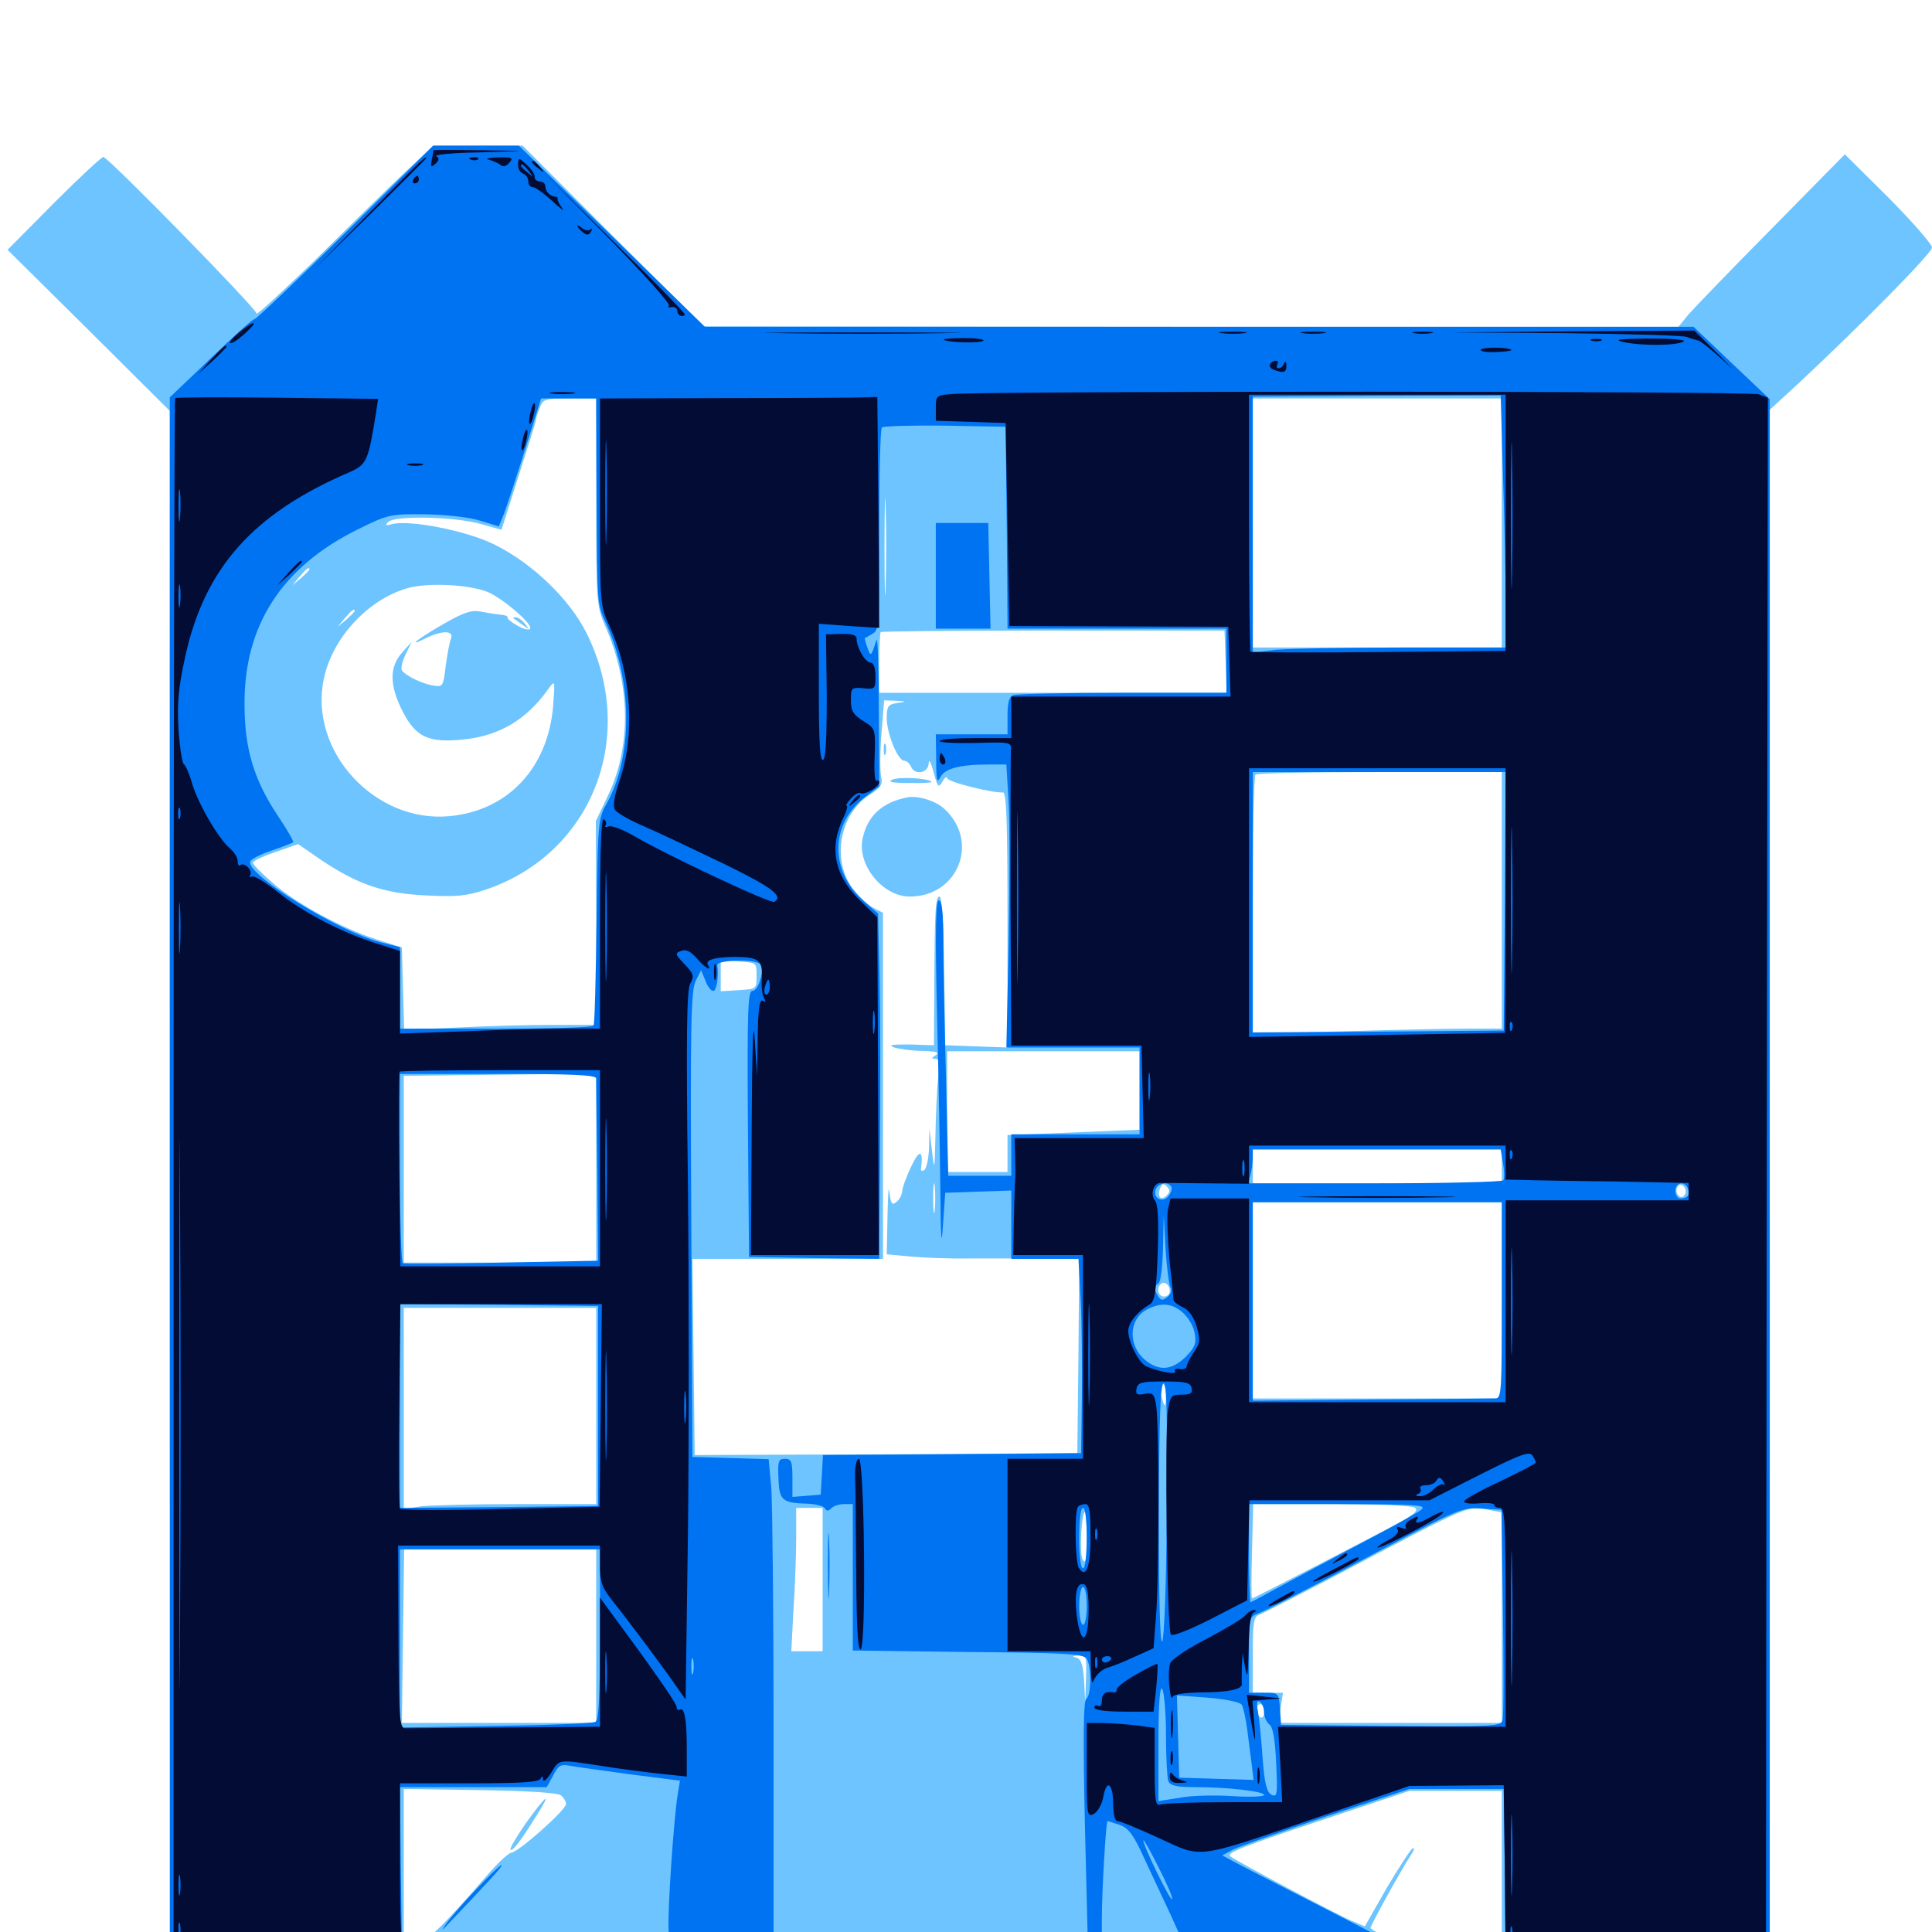 <svg xmlns="http://www.w3.org/2000/svg" viewBox="0 -1000 1000 1000">
	<path fill="#6dc4ff" d="M207.227 -908.594C198.047 -899.805 177.539 -879.688 161.719 -864.062C145.703 -848.633 132.812 -836.719 132.812 -837.695C132.812 -840.234 55.859 -918.75 53.516 -918.75C52.539 -918.75 41.016 -908.008 27.734 -894.727L3.906 -870.703L45.898 -829.102L87.891 -787.305V-386.914C87.891 -166.602 88.281 14.062 88.867 14.453C89.453 15.039 235.742 15.82 414.062 16.406C655.469 17.188 738.281 16.797 738.281 15.039C738.281 13.867 737.5 12.891 736.523 12.891C734.961 12.891 712.5 0.586 709.375 -1.953C708.789 -2.344 724.219 -30.469 730.273 -39.844C732.031 -42.383 732.422 -43.945 731.055 -43.164C729.883 -42.383 723.828 -33.008 717.578 -22.461L706.445 -2.93L699.414 -5.859C692.773 -8.594 638.672 -37.305 636.719 -39.258C634.961 -41.016 642.773 -44.141 685.547 -58.398L729.492 -73.047H753.516H777.344V-29.102V14.844H846.68H916.016V-386.523V-787.891L930.273 -800.977C962.5 -831.055 1000 -868.945 1000 -871.875C1000 -873.633 989.844 -885.156 977.539 -897.656L954.883 -920.117L917.188 -881.836C896.289 -860.742 876.953 -840.625 874.023 -837.305L868.75 -830.859H616.602L364.258 -831.055L317.383 -877.734L270.508 -924.609H247.266H224.219ZM308.594 -740.234C308.594 -688.477 308.789 -686.523 313.086 -676.367C326.562 -645.898 326.953 -613.086 314.258 -587.305L308.398 -575L308.594 -522.266L308.789 -469.531H286.719C274.609 -469.531 252.148 -468.945 236.914 -468.164L209.18 -466.992L208.594 -488.281L208.008 -509.57L195.117 -513.672C176.953 -519.531 153.125 -532.422 141.211 -542.969C135.547 -547.852 130.859 -552.539 130.859 -553.516C130.859 -554.297 136.133 -556.836 142.578 -558.984L154.297 -563.086L166.797 -554.492C185.352 -542.188 198.828 -537.5 220.703 -536.523C236.328 -535.742 241.211 -536.133 251.758 -539.648C306.641 -558.398 330.273 -618.945 303.516 -672.461C294.727 -690.039 275.195 -708.789 255.469 -718.359C241.016 -725.391 212.109 -731.055 202.734 -728.711C199.609 -727.734 199.219 -728.125 200.977 -729.883C204.297 -733.203 234.961 -732.617 248.438 -728.906L259.57 -725.781L268.359 -753.516C273.242 -768.75 277.344 -781.641 277.344 -782.422C277.344 -783.203 278.125 -785.938 279.297 -788.672C281.055 -793.555 282.031 -793.75 294.922 -793.75H308.594ZM777.344 -729.297V-664.844H712.891H648.438V-729.297V-793.75H712.891H777.344ZM458.398 -696.68C458.203 -685.156 457.812 -694.141 457.812 -716.602C457.812 -739.258 458.203 -748.633 458.398 -737.695C458.789 -726.758 458.789 -708.203 458.398 -696.68ZM160.156 -705.273C160.156 -704.883 158.203 -702.93 155.859 -700.781L151.367 -697.07L155.078 -701.562C158.594 -705.664 160.156 -706.836 160.156 -705.273ZM218.164 -700.781C218.945 -701.367 217.773 -701.953 215.625 -701.758C213.477 -701.758 212.891 -701.172 214.453 -700.586C215.82 -700 217.578 -700.195 218.164 -700.781ZM243.555 -700.781C244.336 -701.367 243.164 -701.953 241.016 -701.758C238.867 -701.758 238.281 -701.172 239.844 -700.586C241.211 -700 242.969 -700.195 243.555 -700.781ZM208.008 -698.047C210.547 -699.219 210.938 -699.805 208.984 -699.805C207.422 -699.805 204.688 -699.023 203.125 -698.047C199.609 -695.703 202.734 -695.703 208.008 -698.047ZM252.539 -693.555C260.547 -690.039 275.781 -676.953 274.414 -674.609C273.828 -673.633 270.898 -674.414 267.773 -676.172C264.648 -677.93 262.305 -679.883 262.695 -680.469C263.086 -681.055 261.328 -681.641 259.18 -681.836C256.836 -682.031 252.148 -682.812 249.023 -683.398C244.336 -684.375 240.43 -683.203 230.469 -677.539C216.992 -669.922 209.57 -664.258 220.117 -669.531C228.711 -673.828 235.156 -673.828 233.398 -669.336C232.617 -667.383 231.445 -660.938 230.664 -655.078C229.492 -644.922 229.102 -644.336 224.609 -645.117C218.945 -645.898 209.766 -650.195 208.008 -653.125C207.422 -654.102 208.203 -657.812 209.961 -661.328L213.086 -667.773L208.203 -662.305C201.367 -654.883 201.562 -644.922 208.594 -631.445C215.234 -618.555 221.875 -615.43 239.258 -617.188C258.203 -618.945 272.461 -627.344 283.789 -643.359C287.305 -648.242 287.305 -648.047 286.328 -634.961C283.789 -602.539 262.891 -580.273 232.422 -577.539C193.945 -574.023 159.766 -611.328 167.578 -648.438C171.875 -669.727 190.43 -689.648 210.742 -695.508C221.484 -698.633 242.773 -697.461 252.539 -693.555ZM183.594 -683.789C183.594 -683.398 181.641 -681.445 179.297 -679.297L174.805 -675.586L178.516 -680.078C182.031 -684.18 183.594 -685.352 183.594 -683.789ZM634.375 -657.617L634.961 -641.406H544.922H455.078V-656.641C455.078 -665.039 455.469 -672.461 455.859 -672.852C456.445 -673.242 496.484 -673.633 545.312 -673.633H633.789ZM464.453 -636.133C459.57 -635.352 458.984 -634.375 458.984 -628.32C458.984 -620.312 464.648 -606.445 467.969 -606.25C469.336 -606.25 470.703 -604.883 471.484 -603.32C473.242 -598.633 480.469 -599.609 480.664 -604.883C480.859 -607.422 481.836 -605.469 483.203 -600.391C485.352 -592.383 485.742 -591.992 487.891 -595.508C489.062 -597.656 490.234 -598.438 490.234 -597.266C490.234 -595.312 513.672 -589.453 519.141 -589.844C520.898 -590.039 521.484 -575.781 521.484 -524.023V-457.812L505.469 -458.398L489.258 -458.984L488.672 -497.461C488.477 -520.898 487.5 -535.938 486.328 -535.938C484.18 -535.938 483.789 -529.492 483.594 -488.281L483.398 -458.984L470.703 -459.375C461.523 -459.375 459.375 -459.18 462.891 -457.812C465.625 -457.031 472.266 -456.055 477.539 -456.055C484.57 -455.859 486.523 -455.273 484.375 -453.906C482.031 -452.344 482.031 -451.953 484.18 -451.953C486.133 -451.953 486.523 -449.609 485.547 -441.797C484.961 -436.133 484.375 -422.656 484.18 -411.914C483.789 -393.945 483.594 -393.359 482.422 -404.102L481.055 -415.82L480.859 -405.664C480.664 -400.195 479.492 -394.922 478.32 -394.336C477.148 -393.555 476.367 -394.141 476.758 -395.508C477.93 -404.883 475.977 -405.273 471.68 -396.289C469.141 -391.016 466.992 -385.156 466.992 -383.398C466.797 -381.641 465.625 -379.102 464.062 -377.93C461.719 -375.977 461.133 -376.758 460.352 -383.008C459.961 -387.109 459.57 -381.445 459.375 -370.703L458.984 -350.781L471.289 -349.609C477.93 -349.023 491.797 -348.438 501.953 -348.633H539.648L558.594 -348.438L558.203 -298.242L557.617 -247.852L458.594 -247.266L359.57 -246.875L358.984 -297.656L358.398 -348.438H407.812H457.031V-437.891V-527.539L451.758 -530.273C449.023 -531.836 444.141 -536.523 441.016 -540.625C430.469 -555.273 434.766 -578.32 449.609 -588.281C456.055 -592.383 457.031 -593.945 456.055 -598.047C455.469 -600.781 455.469 -610.742 456.25 -620.312L457.617 -637.5L463.672 -637.305C469.531 -636.914 469.531 -636.914 464.453 -636.133ZM777.344 -533.984V-467.578H760.156C750.586 -467.578 721.68 -466.992 695.703 -466.211L648.438 -465.039V-531.445C648.438 -567.969 649.023 -598.438 649.805 -599.023C650.391 -599.805 679.492 -600.391 714.258 -600.391H777.344ZM391.602 -494.922C391.602 -488.086 391.602 -488.086 382.422 -487.5L373.047 -486.914V-494.922V-502.93L382.422 -502.344C391.602 -501.758 391.602 -501.758 391.602 -494.922ZM589.844 -435.547V-415.234L555.664 -413.867L521.484 -412.5V-402.93V-393.359H505.859H490.234V-424.609V-455.859H540.039H589.844ZM308.594 -395.312V-346.484H258.789H208.984V-394.922V-443.164L258.789 -443.75L308.594 -444.336ZM777.344 -396.289V-387.5H712.891H648.438V-396.289V-405.078H712.891H777.344ZM483.789 -373.438C483.398 -369.922 483.008 -372.656 483.008 -379.688C483.008 -386.719 483.398 -389.453 483.789 -386.133C484.18 -382.617 484.18 -376.758 483.789 -373.438ZM603.906 -381.25C600.977 -378.32 598.828 -380.469 600.391 -384.766C601.367 -387.305 602.148 -387.695 603.906 -385.938C605.664 -384.18 605.664 -383.008 603.906 -381.25ZM872.07 -381.641C871.094 -380.078 869.922 -380.078 868.75 -381.25C867.578 -382.422 867.383 -384.375 868.164 -385.547C869.141 -387.109 870.312 -387.109 871.484 -385.938C872.656 -384.766 872.852 -382.812 872.07 -381.641ZM777.344 -326.953V-276.172H712.891H648.438V-326.953V-377.734H712.891H777.344ZM605.469 -331.641C605.469 -330.078 604.102 -328.906 602.539 -328.906C599.609 -328.906 598.438 -333.008 600.781 -335.352C602.734 -337.109 605.469 -334.961 605.469 -331.641ZM308.594 -272.266V-221.484H267.773C245.508 -221.484 223.047 -220.898 217.969 -220.312L208.984 -218.945V-271.094V-323.047H258.789H308.594ZM595.703 -281.641C595.703 -280.859 594.336 -280.078 592.773 -280.078C591.211 -280.078 589.844 -280.859 589.844 -281.641C589.844 -282.617 591.211 -283.398 592.773 -283.398C594.336 -283.398 595.703 -282.617 595.703 -281.641ZM603.516 -277.734C603.516 -270.703 602.734 -270.898 600.781 -278.711C600 -281.836 600.391 -283.984 601.562 -283.984C602.539 -283.984 603.516 -281.25 603.516 -277.734ZM732.227 -219.727C734.18 -218.359 732.617 -216.797 726.367 -213.086C717.188 -208.008 648.828 -172.656 648.047 -172.656C647.656 -172.656 647.656 -183.594 648.047 -197.07L648.633 -221.484H689.062C711.328 -221.484 730.664 -220.703 732.227 -219.727ZM425.781 -182.422V-145.312H417.578H409.57L410.742 -167.383C411.523 -179.297 412.109 -196.094 412.109 -204.492V-219.531H418.945H425.781ZM771.289 -218.359L777.344 -217.188V-162.695V-108.203H719.531H661.523L662.891 -116.016L664.062 -123.828H656.25H648.438V-143.359C648.438 -160.352 648.828 -163.281 651.953 -164.258C653.711 -165.039 669.922 -173.242 687.891 -182.617C763.281 -222.461 759.18 -220.703 771.289 -218.359ZM562.5 -203.516C562.305 -192.773 561.914 -190.039 560.352 -192.773C558.594 -195.898 559.766 -217.578 561.719 -217.578C562.109 -217.578 562.5 -211.133 562.5 -203.516ZM308.594 -153.125V-108.203H258.398H208.008L208.594 -153.125L209.18 -198.047H258.789H308.594ZM562.109 -131.25L561.719 -118.945L561.133 -130.078C560.547 -138.477 559.57 -141.406 557.031 -141.992C554.688 -142.578 554.883 -142.969 558.203 -143.164C562.305 -143.359 562.5 -142.773 562.109 -131.25ZM654.297 -113.867C654.297 -111.719 653.516 -110.547 652.344 -111.133C651.367 -111.719 650.391 -113.672 650.391 -115.234C650.391 -116.797 651.367 -117.969 652.344 -117.969C653.516 -117.969 654.297 -116.211 654.297 -113.867ZM290.43 -70.703C291.797 -69.531 292.969 -67.578 292.969 -66.211C292.969 -63.281 268.75 -41.602 264.648 -41.016C263.086 -40.82 257.227 -35.352 251.758 -28.906C228.32 -1.953 221.289 4.688 215.234 6.055L208.984 7.422V-33.398V-74.023L248.438 -73.438C273.047 -73.047 288.867 -72.07 290.43 -70.703ZM265.82 -679.883C266.211 -679.688 268.359 -678.125 270.508 -676.562C274.219 -673.828 274.219 -673.828 271.68 -677.148C270.312 -678.906 268.164 -680.469 266.992 -680.469C265.82 -680.469 265.43 -680.273 265.82 -679.883ZM457.422 -612.109C457.422 -609.375 457.812 -608.398 458.398 -609.766C458.789 -610.938 458.789 -613.281 458.398 -614.648C457.812 -615.82 457.422 -614.844 457.422 -612.109ZM461.914 -596.484C465.43 -598.047 480.469 -597.266 482.227 -595.312C482.617 -594.922 477.344 -594.531 470.508 -594.727C461.719 -594.727 459.18 -595.312 461.914 -596.484ZM469.727 -587.305C456.641 -584.766 449.023 -577.734 446.484 -566.016C443.555 -552.344 456.836 -535.938 470.898 -535.938C496.094 -535.938 507.227 -564.648 488.672 -581.445C484.18 -585.547 475.195 -588.281 469.727 -587.305ZM272.266 -56.445C267.383 -49.414 263.672 -43.164 264.258 -42.578C265.234 -41.602 269.531 -47.07 278.125 -60.938C285.938 -73.242 282.617 -70.898 272.266 -56.445Z"/>
	<path fill="#0073f3" d="M178.906 -879.688C153.906 -855.078 132.617 -834.766 131.641 -834.766C130.664 -834.766 120.508 -825.586 108.984 -814.453L87.891 -794.336V-389.648V14.844H411.523C609.961 14.844 734.375 14.062 733.203 13.086C732.227 12.109 713.086 1.758 690.43 -9.766C667.969 -21.289 645.703 -32.617 641.016 -35.156L632.617 -39.648L638.477 -42.773C641.797 -44.336 663.672 -52.148 686.914 -59.961L729.492 -74.023H753.906H778.32L778.906 -29.688L779.297 14.844H847.656H916.016V-389.258V-793.359L896.289 -812.109L876.562 -830.859H620.703H364.844L316.797 -877.734L268.555 -924.609H246.484H224.219ZM777.93 -754.102C778.711 -731.641 779.297 -702.148 779.297 -688.867V-664.844H725.781C696.484 -664.844 666.992 -664.258 660.352 -663.672L648.438 -662.305V-728.516V-794.727L712.5 -795.117L776.758 -795.312ZM308.789 -743.555C309.18 -684.961 308.789 -688.086 314.453 -675.586C327.539 -645.508 327.344 -607.812 313.867 -583.789C309.57 -576.367 309.375 -573.633 308.789 -523.242C308.398 -494.336 307.812 -469.922 307.227 -469.141C306.836 -468.164 283.984 -467.578 256.641 -467.578H207.031V-488.672V-509.766L196.875 -512.305C175 -517.969 127.148 -547.461 129.492 -554.102C129.883 -555.273 134.766 -557.812 140.625 -559.766C146.289 -561.719 151.367 -563.672 151.758 -564.062C152.148 -564.453 148.438 -570.898 143.555 -578.125C131.445 -596.484 126.562 -612.305 126.562 -635.547C126.367 -676.367 145.898 -706.445 184.766 -725.781C200.977 -733.789 201.758 -733.984 220.312 -733.789C231.055 -733.594 243.359 -732.227 248.633 -730.469L258.203 -727.539L260.742 -733.789C262.109 -737.305 266.992 -752.148 271.68 -766.992L280.078 -793.75H294.336H308.594ZM521.094 -726.953L521.484 -674.609H578.125H634.766V-658.008V-641.406H581.25C551.758 -641.406 526.367 -640.82 524.609 -640.234C522.266 -639.453 521.484 -636.328 521.484 -629.492V-619.922H502.93H484.375L484.57 -606.836C484.57 -596.289 484.961 -594.336 486.719 -597.656C488.867 -602.148 496.484 -604.297 511.914 -604.297H520.898L522.07 -584.57C522.656 -573.828 522.656 -540.82 522.07 -511.328L520.898 -457.812H555.273H589.844V-435.352V-412.891H556.641H523.438V-402.148V-391.406H507.227H490.82L489.648 -441.602C488.867 -469.141 488.281 -501.172 488.281 -512.891C488.281 -527.539 487.5 -533.984 485.938 -533.984C484.375 -533.984 483.984 -519.727 484.961 -476.953C485.742 -445.508 486.523 -403.906 486.719 -384.57C486.914 -358.203 487.305 -353.516 488.086 -366.016L489.258 -382.617L506.445 -383.203L523.438 -383.789V-366.016V-348.438H540.82H558.203L559.375 -326.562C559.961 -314.453 560.156 -291.797 559.961 -276.172L559.57 -247.852L492.773 -247.266L425.977 -246.875L425.391 -236.523L424.805 -226.367L417.578 -225.781L410.156 -225.195V-234.961C410.156 -243.555 409.57 -244.922 406.25 -244.922C402.93 -244.922 402.539 -243.75 402.93 -234.766C403.32 -223.242 404.883 -222.07 418.359 -221.68C422.266 -221.484 426.172 -220.508 426.953 -219.336C427.734 -217.773 428.711 -217.773 430.273 -219.336C431.445 -220.508 434.375 -221.484 436.914 -221.484H441.406V-183.594V-145.703L500.977 -144.922C551.367 -144.531 560.938 -143.945 562.5 -141.406C565.039 -137.305 564.844 -122.461 562.305 -120.703C560.742 -119.727 560.547 -101.562 561.523 -56.25L563.086 7.031H481.641H400.391V-103.906C400.391 -165.039 399.805 -221.68 399.219 -229.883L397.852 -244.727L378.125 -245.312L358.398 -245.898L357.812 -366.406C357.227 -469.727 357.617 -487.695 360.156 -492.383L362.891 -497.852L365.039 -492.578C366.211 -489.453 367.969 -487.109 369.141 -487.109C370.898 -487.109 372.07 -494.141 371.289 -500.391C370.898 -503.32 391.797 -503.711 393.555 -500.781C395.703 -497.461 392.578 -487.109 389.453 -487.109C387.109 -487.109 386.719 -476.953 387.109 -418.359L387.695 -349.414L421.484 -348.828L455.078 -348.438L455.469 -402.539C455.664 -432.422 455.664 -472.656 455.273 -491.992L454.492 -527.148L447.266 -533.398C429.297 -549.023 429.492 -573.633 448.047 -587.695L455.078 -592.969L454.883 -632.422C454.883 -653.906 454.297 -670.312 453.711 -668.75C450.781 -659.961 450.781 -659.961 449.023 -664.648C448.047 -667.188 447.461 -669.531 447.656 -669.727C448.047 -669.922 449.805 -670.898 451.758 -672.07C455.078 -673.828 455.273 -677.539 455.078 -725.586C455.078 -754.102 455.664 -777.93 456.445 -778.711C457.227 -779.492 471.875 -779.883 489.062 -779.688L520.508 -779.102ZM778.906 -533.594L778.32 -466.602L713.477 -466.016L648.438 -465.625V-533.008V-600.391H713.867H779.297ZM308.594 -441.797C308.594 -440.43 308.789 -418.555 309.18 -393.359L309.57 -347.461L259.766 -346.484C232.422 -345.898 209.375 -345.703 208.594 -346.094C207.617 -346.484 207.031 -368.555 207.031 -395.508V-444.141H257.812C297.07 -444.141 308.594 -443.555 308.594 -441.797ZM777.93 -397.852C778.711 -393.945 778.711 -390.039 778.125 -389.062C777.539 -388.281 747.656 -387.5 711.523 -387.5H646.094L647.266 -391.992C647.852 -394.336 648.438 -398.242 648.438 -400.781V-405.078H712.695H776.758ZM606.25 -385.742C606.836 -384.961 606.25 -382.812 604.883 -381.055C601.953 -376.953 596.484 -379.883 598.242 -384.375C599.609 -387.695 604.492 -388.672 606.25 -385.742ZM873.633 -384.766C875 -381.641 873.438 -379.688 869.727 -379.688C868.359 -379.688 867.188 -381.445 867.188 -383.594C867.188 -388.086 872.07 -388.867 873.633 -384.766ZM777.344 -326.953C777.344 -279.883 777.148 -276.172 774.023 -276.172C772.07 -276.172 742.969 -275.781 709.57 -275.586L648.438 -275V-326.367V-377.734H712.891H777.344ZM605.859 -333.594C606.641 -332.227 606.055 -330.078 604.297 -328.711C601.758 -326.758 600.977 -326.758 599.414 -329.102C597.266 -332.617 597.266 -334.18 599.609 -335.742C600.781 -336.328 601.758 -344.531 601.953 -353.906L602.344 -370.898L603.32 -353.32C603.906 -343.75 605.078 -334.766 605.859 -333.594ZM309.57 -272.266V-220.508L258.398 -219.922L207.031 -219.531V-272.266V-325L258.398 -324.609L309.57 -324.023ZM612.109 -320.703C615.039 -318.164 617.773 -313.477 618.359 -309.961C619.336 -304.688 618.555 -302.734 613.672 -297.656C606.641 -290.82 600.195 -290.234 593.164 -295.703C583.789 -303.125 583.984 -316.797 593.359 -322.07C600.781 -325.977 606.445 -325.586 612.109 -320.703ZM596.68 -282.031C597.266 -283.203 596.094 -283.984 593.945 -283.984C591.602 -283.984 589.844 -283.203 589.844 -282.031C589.844 -281.055 591.016 -280.078 592.578 -280.078C594.141 -280.078 596.094 -281.055 596.68 -282.031ZM603.906 -218.164C603.711 -179.688 602.539 -151.367 601.562 -150.391C600.391 -149.219 599.805 -173.242 599.805 -216.211C600 -265.234 600.586 -283.984 602.344 -283.984C603.906 -283.984 604.297 -266.211 603.906 -218.164ZM615.234 -281.25C615.234 -284.18 610.156 -284.961 608.594 -282.227C608.008 -281.25 609.18 -280.078 611.328 -279.492C613.867 -278.906 615.234 -279.492 615.234 -281.25ZM735.352 -218.359C733.203 -216.797 720.508 -209.57 707.031 -202.539C693.555 -195.508 674.805 -185.352 665.234 -180.273C655.664 -175 647.656 -170.703 647.266 -170.703C646.875 -170.703 646.484 -182.227 646.484 -196.094V-221.484H692.969C734.961 -221.289 738.867 -221.094 735.352 -218.359ZM562.5 -203.906C562.5 -194.727 561.719 -188.281 560.547 -188.281C559.375 -188.281 558.594 -194.727 558.594 -203.906C558.594 -213.086 559.375 -219.531 560.547 -219.531C561.719 -219.531 562.5 -213.086 562.5 -203.906ZM777.93 -166.016C778.32 -137.109 778.32 -111.719 777.734 -109.766C776.953 -106.445 774.023 -106.25 719.922 -106.641L663.086 -107.227L662.5 -115.625C661.914 -123.828 661.914 -123.828 654.102 -123.828H646.484V-143.359C646.484 -162.695 646.484 -163.086 651.562 -165.039C654.492 -166.016 672.266 -175.195 691.211 -185.156C757.227 -220.312 755.664 -219.727 766.992 -219.141L777.148 -218.555ZM310.547 -154.297C310.547 -121.289 309.961 -109.961 308.203 -108.789C306.836 -108.008 283.398 -107.031 256.445 -106.641L207.031 -105.859V-151.953V-198.047H258.789H310.547ZM562.5 -168.75C562.5 -163.477 561.719 -158.984 560.547 -158.984C559.57 -158.984 558.594 -163.477 558.594 -168.75C558.594 -174.219 559.57 -178.516 560.547 -178.516C561.719 -178.516 562.5 -174.219 562.5 -168.75ZM358.789 -134.18C358.203 -132.227 357.812 -133.789 357.812 -137.5C357.812 -141.211 358.203 -142.773 358.789 -141.016C359.18 -139.062 359.18 -135.938 358.789 -134.18ZM603.516 -101.953C603.516 -90.625 604.102 -79.883 604.688 -78.125C605.664 -75.781 608.789 -75 618.164 -75C634.961 -75 654.297 -72.852 654.297 -70.898C654.297 -70.117 647.07 -69.727 638.281 -70.312C629.297 -70.898 616.992 -70.703 610.938 -69.531L599.609 -67.773V-98.242C599.609 -118.555 600.391 -127.734 601.562 -125.781C602.539 -124.219 603.516 -113.477 603.516 -101.953ZM642.773 -117.578C643.555 -116.211 644.727 -110.742 645.508 -105.273C646.094 -100 647.266 -91.797 647.852 -87.109L648.828 -78.711L629.688 -79.297L610.352 -79.883L609.766 -101.172L609.18 -122.461L625.195 -121.289C634.57 -120.508 641.992 -118.945 642.773 -117.578ZM654.297 -113.672C654.297 -111.523 655.469 -108.594 657.031 -107.422C658.984 -105.859 659.961 -99.609 660.547 -87.305C661.328 -71.094 661.133 -69.531 658.008 -71.094C655.664 -72.461 654.492 -76.953 653.516 -90.039C652.93 -99.414 651.758 -110.156 651.172 -113.867C650.195 -118.555 650.586 -120.117 652.148 -119.141C653.32 -118.359 654.297 -115.82 654.297 -113.672ZM325.977 -81.641L351.953 -78.32L350.781 -71.289C348.633 -57.812 345.312 -8.008 346.094 -0.586L346.875 7.227L277.344 6.641L208.008 6.055L207.422 -34.57L207.031 -75H245.117H283.008L286.328 -81.055C288.867 -86.133 290.234 -86.914 294.531 -86.133C297.461 -85.547 311.523 -83.594 325.977 -81.641ZM579.492 -55.469C584.18 -53.711 586.719 -50.391 592.188 -38.281C596.094 -30.078 602.344 -16.406 606.25 -8.203L613.086 7.031H591.797H570.312V-7.227C570.312 -21.094 572.461 -57.422 573.242 -57.422C573.438 -57.422 576.367 -56.445 579.492 -55.469ZM606.641 -16.992C605.664 -16.016 591.602 -44.922 591.797 -47.461C591.992 -48.047 595.508 -41.797 599.805 -33.203C604.102 -24.805 607.227 -17.578 606.641 -16.992ZM218.75 9.766C218.75 10.352 217.969 11.328 216.797 11.914C215.82 12.5 214.844 12.109 214.844 11.133C214.844 9.961 215.82 8.984 216.797 8.984C217.969 8.984 218.75 9.375 218.75 9.766ZM484.375 -701.953V-674.609H498.633H512.695L512.109 -701.953L511.523 -729.297H497.852H484.375ZM428.516 -189.258C428.516 -174.219 428.906 -168.359 429.102 -176.172C429.492 -183.984 429.492 -196.289 429.102 -203.516C428.711 -210.742 428.516 -204.297 428.516 -189.258ZM246.094 -21.68C239.062 -14.258 232.227 -6.25 230.664 -3.906C229.102 -1.758 228.711 -0.781 229.688 -1.758C253.516 -26.758 260.352 -34.18 259.57 -34.57C259.18 -34.961 253.125 -29.102 246.094 -21.68Z"/>
	<path fill="#020c35" d="M224.414 -922.266C224.414 -921.875 224.023 -919.727 223.438 -917.188C222.852 -913.477 223.047 -913.086 225.391 -915.234C227.344 -916.992 227.539 -918.164 225.781 -919.141C224.609 -919.922 234.18 -920.898 247.07 -921.094L270.508 -921.875L247.656 -922.266C234.961 -922.461 224.609 -922.461 224.414 -922.266ZM191.406 -890.039L163.086 -861.133L191.992 -889.453C207.812 -905.078 220.703 -917.969 220.703 -918.164C220.703 -919.727 217.578 -916.797 191.406 -890.039ZM243.75 -917.383C242.188 -917.969 242.773 -918.555 244.922 -918.555C247.07 -918.75 248.242 -918.164 247.461 -917.578C246.875 -916.992 245.117 -916.797 243.75 -917.383ZM252.93 -917.383C255.078 -916.797 257.812 -915.625 258.984 -914.648C260.352 -913.477 262.109 -913.867 263.672 -915.82C265.82 -918.359 265.039 -918.75 257.617 -918.555C252.93 -918.359 250.781 -917.773 252.93 -917.383ZM268.164 -915.039C267.969 -912.891 269.141 -910.742 270.703 -910.156C272.266 -909.57 273.438 -907.812 273.438 -906.055C273.438 -904.492 274.414 -903.125 275.781 -903.125C277.148 -903.125 281.641 -899.805 285.938 -895.898C290.234 -891.797 292.578 -890.234 291.016 -892.188C289.453 -894.336 288.281 -896.484 288.672 -897.07C288.867 -897.656 288.281 -898.242 287.305 -898.242C284.766 -898.242 282.227 -900.977 282.227 -903.711C282.227 -905.078 280.859 -906.055 279.297 -906.055C277.734 -906.25 276.562 -907.227 276.758 -908.398C276.953 -909.57 275.195 -912.305 272.852 -914.453C268.555 -918.555 268.359 -918.555 268.164 -915.039ZM273.633 -911.523C276.172 -908.398 275.977 -908.203 273.047 -910.742C269.727 -913.281 268.75 -914.844 270.312 -914.844C270.703 -914.844 272.266 -913.281 273.633 -911.523ZM275.391 -916.016C275.391 -915.625 276.953 -914.062 278.906 -912.695C281.836 -910.156 282.031 -910.352 279.492 -913.477C276.953 -916.602 275.391 -917.578 275.391 -916.016ZM213.867 -907.031C213.281 -906.055 213.672 -905.078 214.648 -905.078C215.82 -905.078 216.797 -906.055 216.797 -907.031C216.797 -908.203 216.406 -908.984 216.016 -908.984C215.43 -908.984 214.453 -908.203 213.867 -907.031ZM315.039 -876.758C333.008 -858.398 347.07 -842.773 346.289 -841.797C345.508 -841.016 346.094 -840.625 347.656 -841.016C349.219 -841.406 350.391 -840.43 350.586 -839.258C350.586 -836.719 353.125 -835.547 354.492 -837.109C355.078 -837.5 338.867 -854.102 318.75 -873.828L282.227 -909.961ZM298.828 -883.008C298.828 -882.617 300 -881.055 301.562 -879.883C303.711 -878.125 304.688 -878.125 305.859 -880.078C306.641 -881.445 306.641 -882.031 305.664 -881.25C304.883 -880.469 302.93 -880.664 301.367 -881.836C300 -883.008 298.828 -883.594 298.828 -883.008ZM124.023 -828.125C120.898 -825.586 118.555 -823.047 119.141 -822.461C119.727 -821.875 123.047 -824.023 126.562 -827.148C134.18 -833.984 132.227 -834.766 124.023 -828.125ZM405.859 -827.539C383.008 -827.734 401.172 -827.93 446.289 -827.93C491.406 -827.93 510.156 -827.734 487.891 -827.539C465.625 -827.148 428.711 -827.148 405.859 -827.539ZM632.422 -827.539C628.906 -827.93 631.25 -828.32 637.695 -828.32C644.141 -828.32 647.07 -827.93 644.141 -827.539C641.211 -827.148 635.938 -827.148 632.422 -827.539ZM674.414 -827.539C671.289 -827.93 673.828 -828.32 679.688 -828.32C685.547 -828.32 688.086 -827.93 685.156 -827.539C682.031 -827.148 677.344 -827.148 674.414 -827.539ZM732.031 -827.539C729.492 -827.93 731.445 -828.32 736.328 -828.32C741.211 -828.32 743.164 -827.93 740.82 -827.539C738.281 -827.148 734.375 -827.148 732.031 -827.539ZM810.547 -827.539C843.359 -827.148 871.484 -826.367 873.047 -825.586C874.609 -825 877.148 -824.219 878.711 -823.828C880.273 -823.633 886.328 -818.555 892.578 -812.891C898.633 -807.227 897.461 -808.398 890.234 -815.82L876.953 -828.906L814.062 -828.516L750.977 -827.93ZM488.477 -824.219C488.086 -824.609 492.773 -825 499.023 -825C505.273 -825 509.766 -824.414 508.984 -823.633C507.617 -822.266 489.844 -822.656 488.477 -824.219ZM823.828 -823.633C822.461 -824.219 823.438 -824.609 826.172 -824.609C828.906 -824.609 829.883 -824.219 828.711 -823.633C827.344 -823.242 825 -823.242 823.828 -823.633ZM840.82 -822.852C834.57 -824.219 837.305 -824.609 853.516 -824.805C865.039 -824.805 872.852 -824.219 871.484 -823.242C867.969 -821.094 850.391 -820.898 840.82 -822.852ZM109.18 -813.867L102.539 -806.445L109.961 -813.086C113.867 -816.797 117.188 -820.117 117.188 -820.508C117.188 -822.07 115.625 -820.508 109.18 -813.867ZM766.406 -818.945C766.016 -818.164 769.531 -817.578 774.219 -817.773C779.102 -817.969 782.617 -818.359 782.227 -818.945C780.664 -820.312 767.383 -820.508 766.406 -818.945ZM657.422 -811.523C656.836 -810.547 657.617 -809.18 659.375 -808.594C664.453 -806.641 666.016 -807.227 665.82 -810.938C665.82 -812.891 665.234 -813.281 664.648 -811.914C664.258 -810.547 662.891 -809.375 661.914 -809.375C660.742 -809.375 660.547 -810.352 661.133 -811.328C661.719 -812.5 661.523 -813.281 660.352 -813.281C659.375 -813.281 658.008 -812.5 657.422 -811.523ZM285.742 -796.289C282.617 -796.68 285.156 -797.07 291.016 -797.07C296.875 -797.07 299.414 -796.68 296.484 -796.289C293.359 -795.898 288.672 -795.898 285.742 -796.289ZM493.75 -796.094C484.57 -795.508 484.375 -795.312 484.375 -788.867V-782.227L502.539 -781.641L520.508 -781.055L521.484 -728.516L522.461 -675.977L579.102 -675.781L635.742 -675.586L636.328 -657.617L636.914 -639.453H580.078H523.438V-628.711V-617.969H504.883C494.727 -617.969 486.328 -617.383 486.328 -616.406C486.328 -615.625 494.727 -615.234 504.883 -615.43C523.242 -616.016 523.633 -615.82 523.242 -611.523C523.047 -609.18 523.047 -573.828 523.047 -533.008L523.438 -458.789H557.227H590.82L591.406 -434.961L591.992 -410.938H558.594H525.195L525.391 -400.781C525.586 -395.117 525.586 -390.039 525.391 -389.453C525.391 -388.867 525 -379.883 524.805 -369.336L524.414 -350.391H542.578H560.547V-297.656V-244.922H541.016H521.484V-195.117V-145.312H542.969H564.453L564.648 -136.133C564.648 -130.859 565.234 -128.125 565.82 -129.688C567.383 -133.398 570.703 -136.328 574.219 -137.109C575.781 -137.5 581.641 -139.844 587.109 -142.383L597.07 -146.875L598.242 -162.109C600 -180.859 600 -262.891 598.438 -272.461C597.461 -278.711 596.68 -279.297 592.383 -278.516C588.477 -277.734 587.695 -278.32 588.281 -281.25C588.867 -284.375 590.82 -284.961 602.539 -284.961C613.867 -284.961 616.211 -284.375 616.797 -281.445C617.383 -278.906 616.211 -278.125 611.523 -278.125C606.25 -278.125 605.664 -277.539 604.492 -269.727C602.734 -258.008 604.102 -155.859 606.055 -153.906C607.031 -152.93 616.211 -156.641 626.562 -161.914L645.508 -171.68L646.094 -197.656L646.68 -223.438H693.164H739.844L765.625 -236.523C786.523 -247.07 791.602 -249.023 793.164 -246.68C794.141 -245.117 794.922 -243.555 794.922 -242.969C794.922 -242.383 786.523 -238.086 776.367 -233.203C766.211 -228.516 757.812 -223.828 757.812 -222.852C757.812 -221.875 761.328 -221.484 765.625 -221.875C769.922 -222.266 773.438 -221.875 773.438 -221.094C773.438 -220.117 774.805 -219.531 776.367 -219.531C778.906 -219.531 779.297 -211.914 779.297 -162.891V-106.25H720.508H661.523L662.695 -86.719L663.672 -67.188H633.789C617.383 -67.188 602.539 -66.602 600.781 -66.016C598.047 -65.039 597.656 -67.383 597.656 -85.352V-105.664L587.5 -107.031C581.836 -107.617 573.828 -108.203 569.922 -108.203H562.5V-83.789C562.5 -60.352 562.695 -59.375 566.211 -61.133C568.164 -62.305 570.508 -66.211 571.094 -70.117C572.852 -79.492 576.172 -76.953 576.172 -66.016C576.172 -60.938 577.148 -57.422 578.32 -57.422C579.688 -57.422 589.258 -53.516 599.805 -48.633C622.852 -38.086 617.578 -37.305 682.617 -59.57L729.492 -75.586L753.906 -75.781L778.32 -75.977L778.906 -31.641L779.297 12.891H846.68H914.062L914.453 -390.625L915.039 -794.141L910.352 -795.898C906.055 -797.656 516.602 -797.656 493.75 -796.094ZM779.297 -729.297V-663.086L713.672 -662.5C677.539 -662.109 647.656 -662.305 647.266 -662.695C646.875 -663.086 646.484 -693.359 646.484 -729.688V-795.703H712.891H779.297ZM782.617 -702.539C782.422 -685.547 782.031 -699.414 782.031 -733.203C782.031 -766.992 782.422 -780.859 782.617 -764.062C783.008 -747.07 783.008 -719.336 782.617 -702.539ZM732.812 -659.57C747.07 -659.766 735.938 -660.156 708.008 -660.156C680.078 -660.156 668.359 -659.766 682.031 -659.57C695.703 -659.18 718.555 -659.18 732.812 -659.57ZM590.234 -636.133C602.344 -636.328 592.969 -636.719 569.336 -636.719C545.703 -636.719 535.742 -636.328 547.266 -636.133C558.789 -635.742 578.125 -635.742 590.234 -636.133ZM526.758 -499.414C526.562 -479.297 526.367 -495.312 526.367 -534.961C526.367 -574.805 526.562 -591.211 526.758 -571.68C527.148 -552.148 527.148 -519.727 526.758 -499.414ZM779.297 -533.984C779.297 -496.484 779.102 -465.625 778.906 -465.43C778.516 -465.43 748.633 -464.844 712.5 -464.258L646.484 -463.281V-532.812V-602.344H712.891H779.297ZM782.617 -503.32C782.422 -486.328 782.031 -500.195 782.031 -533.984C782.031 -567.773 782.422 -581.641 782.617 -564.844C783.008 -547.852 783.008 -520.117 782.617 -503.32ZM782.617 -467.188C782.031 -465.625 781.445 -466.211 781.445 -468.359C781.25 -470.508 781.836 -471.68 782.422 -470.898C783.008 -470.312 783.203 -468.555 782.617 -467.188ZM595.117 -432.031C594.727 -428.516 594.336 -430.859 594.336 -437.305C594.336 -443.75 594.727 -446.68 595.117 -443.75C595.508 -440.82 595.508 -435.547 595.117 -432.031ZM732.031 -409.57C733.789 -410.156 731.836 -410.547 727.539 -410.352C723.242 -410.352 721.68 -409.961 724.219 -409.57C726.562 -409.18 730.078 -409.18 732.031 -409.57ZM768.945 -409.766C769.727 -410.352 768.555 -410.938 766.406 -410.742C764.258 -410.742 763.672 -410.156 765.234 -409.57C766.602 -408.984 768.359 -409.18 768.945 -409.766ZM776.758 -409.766C777.539 -410.352 776.367 -410.938 774.219 -410.742C772.07 -410.742 771.484 -410.156 773.047 -409.57C774.414 -408.984 776.172 -409.18 776.758 -409.766ZM534.57 -407.812C535.352 -408.398 534.18 -408.984 532.031 -408.789C529.883 -408.789 529.297 -408.203 530.859 -407.617C532.227 -407.031 533.984 -407.227 534.57 -407.812ZM779.297 -398.242V-389.453L788.672 -389.258C793.75 -389.062 815.039 -388.672 835.938 -388.477L874.023 -387.695V-383.203V-378.711H826.758H779.297V-326.562V-274.219H712.891H646.484V-326.953V-379.688H626.172H605.859L604.492 -374.023C603.906 -371.094 604.297 -359.57 605.273 -348.438C606.445 -337.5 607.422 -327.93 607.422 -327.148C607.422 -326.367 609.57 -324.609 612.109 -323.438C615.234 -322.07 617.773 -318.555 619.336 -313.477C621.289 -306.641 621.289 -304.883 617.969 -300.195C616.016 -297.266 614.258 -293.945 614.258 -292.773C614.258 -291.797 612.5 -291.016 610.547 -291.406C608.594 -291.797 607.617 -291.211 608.203 -290.234C609.375 -288.281 600.195 -289.844 593.359 -292.773C589.648 -294.336 583.984 -305.273 583.984 -311.133C583.984 -315.234 588.672 -321.094 594.727 -324.609C597.656 -326.172 598.438 -330.273 599.219 -351.172C599.805 -368.164 599.414 -376.562 597.852 -378.516C595.312 -381.445 596.875 -387.5 600.391 -387.695C601.562 -387.695 612.5 -387.695 624.609 -387.5L646.484 -387.305V-397.07V-407.031H712.891H779.297ZM782.617 -400.781C782.031 -399.219 781.445 -399.805 781.445 -401.953C781.25 -404.102 781.836 -405.273 782.422 -404.492C783.008 -403.906 783.203 -402.148 782.617 -400.781ZM643.945 -391.992C643.359 -390.039 642.969 -391.602 642.969 -395.312C642.969 -399.023 643.359 -400.586 643.945 -398.828C644.336 -396.875 644.336 -393.75 643.945 -391.992ZM782.617 -304.102C782.422 -291.406 782.031 -301.367 782.031 -325.977C782.031 -350.781 782.422 -361.133 782.617 -349.023C783.008 -336.914 783.008 -316.797 782.617 -304.102ZM563.867 -277.734C563.672 -265.625 563.281 -275 563.281 -298.633C563.281 -322.266 563.672 -332.227 563.867 -320.703C564.258 -309.18 564.258 -289.844 563.867 -277.734ZM618.164 -274.219C618.555 -275 616.406 -275.586 613.281 -275.391C609.961 -275.195 607.422 -274.219 607.422 -273.047C607.422 -270.703 616.602 -271.68 618.164 -274.219ZM717.383 -270.898C729.297 -271.094 719.531 -271.484 695.312 -271.484C671.094 -271.484 661.328 -271.094 673.438 -270.898C685.352 -270.508 705.273 -270.508 717.383 -270.898ZM747.266 -232.812C748.047 -231.445 748.047 -230.859 747.266 -231.641C746.484 -232.227 744.141 -231.25 741.992 -229.102C740.039 -227.148 736.719 -225.391 734.961 -225.586C732.812 -225.586 732.422 -226.172 733.984 -226.758C735.156 -227.148 735.938 -228.516 735.156 -229.492C734.57 -230.469 735.938 -231.25 738.086 -231.25C740.234 -231.25 742.578 -232.227 743.164 -233.203C744.727 -235.742 745.508 -235.742 747.266 -232.812ZM564.453 -205.078C564.453 -188.867 562.109 -182.617 558.398 -188.477C556.445 -191.602 556.055 -218.359 558.008 -220.117C558.594 -220.898 560.352 -221.484 561.914 -221.484C563.867 -221.484 564.453 -217.383 564.453 -205.078ZM782.617 -134.18C782.422 -118.359 782.031 -130.859 782.031 -161.914C782.031 -193.164 782.422 -206.055 782.617 -190.82C783.008 -175.586 783.008 -150.195 782.617 -134.18ZM567.773 -203.516C567.188 -202.148 566.797 -203.125 566.797 -205.859C566.797 -208.594 567.188 -209.57 567.773 -208.398C568.164 -207.031 568.164 -204.688 567.773 -203.516ZM563.867 -183.203C564.648 -183.789 563.477 -184.375 561.328 -184.18C559.18 -184.18 558.594 -183.594 560.156 -183.008C561.523 -182.422 563.281 -182.617 563.867 -183.203ZM563.477 -167.188C563.477 -149.023 559.375 -147.266 557.227 -164.453C556.055 -175.586 557.422 -181.25 561.133 -179.883C562.695 -179.492 563.477 -175 563.477 -167.188ZM567.773 -137.109C567.188 -135.742 566.797 -136.719 566.797 -139.453C566.797 -142.188 567.188 -143.164 567.773 -141.992C568.164 -140.625 568.164 -138.281 567.773 -137.109ZM575 -141.016C574.414 -140.234 573.242 -139.453 572.07 -139.453C571.094 -139.453 570.312 -140.234 570.312 -141.016C570.312 -141.992 571.68 -142.773 573.242 -142.773C574.805 -142.773 575.586 -141.992 575 -141.016ZM782.617 -22.852C782.422 -13.281 782.031 -21.094 782.031 -39.844C782.031 -58.594 782.422 -66.406 782.617 -57.031C783.008 -47.461 783.008 -32.227 782.617 -22.852ZM782.617 5.469C782.227 8.008 781.836 6.445 781.836 2.148C781.641 -2.148 782.031 -4.102 782.617 -2.344C783.008 -0.391 783.008 3.125 782.617 5.469ZM680.273 -380.273C662.109 -380.469 676.953 -380.859 712.891 -380.859C748.828 -380.859 763.672 -380.469 745.703 -380.273C727.539 -379.883 698.242 -379.883 680.273 -380.273ZM90.625 -793.945C90.234 -793.555 89.844 -611.719 89.844 -390.039V12.891H149.219C186.914 12.891 209.18 12.109 209.961 10.938C210.547 9.766 210.156 8.984 209.18 8.984C207.617 8.984 207.031 -5.078 207.031 -33.984V-76.953H242.969C269.922 -76.953 279.297 -77.539 279.883 -79.492C280.664 -81.055 281.055 -80.859 281.055 -78.906C281.25 -77.344 283.008 -78.906 285.156 -82.227C289.648 -89.648 288.477 -89.453 311.523 -85.938C321.289 -84.375 334.961 -82.617 342.383 -81.836L355.469 -80.469V-95.117C355.469 -110.156 354.297 -116.602 351.758 -115.039C350.977 -114.648 350.195 -115.234 350.195 -116.602C350.195 -117.969 341.211 -131.055 330.469 -145.898L310.547 -173.047V-139.648V-106.25L261.719 -105.859C234.961 -105.664 211.523 -105.469 209.766 -105.469C206.836 -105.273 206.445 -110.156 206.25 -152.539L206.055 -200H258.398H310.547V-189.844C310.547 -180.859 311.523 -178.32 317.578 -170.703C325.977 -160.156 344.727 -135.156 350.586 -126.367L354.883 -120.312L356.055 -205.078C356.641 -251.758 356.641 -333.984 356.055 -388.086C355.078 -464.648 355.469 -487.305 357.227 -490.82C359.375 -494.727 359.18 -495.898 354.297 -500.977C349.414 -506.055 349.219 -506.641 352.539 -507.812C355.078 -508.789 357.422 -507.617 360.547 -504.102C364.844 -499.023 368.75 -496.875 366.406 -500.586C364.844 -503.125 370.117 -504.688 380.469 -504.688C392.773 -504.688 394.922 -502.93 394.336 -493.75C393.945 -489.453 394.531 -484.766 395.508 -483.398C396.484 -481.445 396.289 -481.055 394.922 -482.031C393.164 -483.008 392.383 -477.93 392.188 -463.281L391.797 -443.164L390.625 -462.695C389.844 -474.609 389.258 -456.445 389.062 -416.406L388.672 -350.391H421.68H454.883L454.492 -437.891L454.102 -525.195L445.117 -533.984C431.641 -547.07 428.906 -561.719 436.914 -577.539C438.281 -580.469 438.867 -582.812 438.281 -582.812C437.5 -582.812 438.477 -584.57 440.43 -586.719C442.383 -588.867 444.531 -590.039 445.508 -589.453C447.461 -588.281 455.078 -592.773 455.078 -595.117C455.078 -595.898 454.492 -596.289 453.711 -595.898C452.734 -595.312 452.344 -601.172 452.734 -608.789C453.125 -622.852 453.125 -622.852 446.875 -626.758C441.602 -630.078 440.43 -632.031 440.43 -637.5C440.43 -643.945 440.625 -644.336 446.875 -643.75C452.93 -643.164 453.125 -643.359 453.125 -650C453.125 -654.492 452.148 -657.031 450.586 -657.031C447.852 -657.031 443.359 -664.844 443.359 -669.531C443.359 -671.289 440.82 -672.07 435.547 -671.875L427.539 -671.68L427.93 -639.453C427.93 -617.773 427.344 -607.031 425.977 -606.641C424.414 -606.055 423.828 -616.602 423.828 -641.602V-677.148L439.453 -675.977L455.078 -675L454.688 -734.766L454.102 -794.531L447.852 -794.336C444.336 -794.141 411.914 -793.945 375.977 -793.945L310.547 -793.75V-740.234C310.547 -687.109 310.547 -686.719 315.43 -675.977C326.953 -651.172 328.906 -619.336 320.508 -595.508C317.969 -588.086 317.188 -583.203 318.164 -581.055C319.141 -579.297 325.977 -575.391 333.398 -572.266C340.625 -569.141 359.18 -560.352 374.609 -552.93C399.805 -540.625 405.664 -536.133 400.781 -533.203C399.023 -532.031 343.75 -558.008 327.344 -567.773C322.07 -570.703 316.602 -572.852 315.039 -572.266C313.477 -571.68 312.891 -571.875 313.477 -572.852C314.062 -573.828 313.672 -575.195 312.5 -575.977C311.133 -576.758 310.547 -558.984 310.547 -522.461V-467.578H292.578C282.617 -467.578 259.18 -466.992 240.82 -466.211L207.031 -465.039V-486.523V-507.812L195.898 -511.328C177.734 -516.992 157.422 -527.344 144.336 -537.891C137.695 -543.164 131.445 -547.07 130.273 -546.289C129.297 -545.703 128.906 -546.094 129.492 -547.07C131.055 -549.414 126.172 -554.102 124.414 -552.148C123.633 -551.562 123.047 -552.344 123.047 -554.102C123.047 -556.055 121.289 -558.984 118.945 -560.938C113.086 -565.82 102.344 -584.375 99.414 -594.531C98.047 -599.414 96.094 -603.906 95.117 -604.492C94.336 -605.078 92.969 -613.281 92.383 -622.656C91.602 -635.742 92.383 -644.141 95.703 -659.375C105.664 -705.859 130.859 -734.18 181.055 -755.664C189.844 -759.57 190.625 -761.523 194.531 -785.742L195.703 -793.555L143.555 -794.141C114.844 -794.531 91.016 -794.336 90.625 -793.945ZM313.867 -723.047C313.672 -710.938 313.281 -720.703 313.281 -744.922C313.281 -769.141 313.672 -778.906 313.867 -766.992C314.258 -754.883 314.258 -734.961 313.867 -723.047ZM93.164 -731.836C92.773 -727.734 92.383 -730.664 92.383 -738.086C92.383 -745.703 92.773 -748.828 93.164 -745.508C93.555 -741.992 93.555 -735.742 93.164 -731.836ZM93.164 -686.914C92.773 -683.789 92.383 -685.938 92.383 -691.211C92.383 -696.68 92.773 -699.023 93.164 -696.68C93.555 -694.141 93.555 -689.844 93.164 -686.914ZM93.164 -576.562C92.578 -575.195 92.188 -576.172 92.188 -578.906C92.188 -581.641 92.578 -582.617 93.164 -581.445C93.555 -580.078 93.555 -577.734 93.164 -576.562ZM313.867 -497.461C313.672 -484.766 313.281 -495.117 313.281 -520.312C313.281 -545.508 313.672 -555.859 313.867 -543.359C314.258 -530.664 314.258 -509.961 313.867 -497.461ZM93.164 -509.18C92.773 -502.93 92.578 -507.617 92.578 -519.336C92.578 -531.25 92.773 -536.328 93.164 -530.664C93.555 -525 93.555 -515.43 93.164 -509.18ZM93.164 -152.734C92.969 -89.062 92.773 -140.625 92.773 -267.383C92.773 -394.141 92.969 -446.289 93.164 -383.203C93.555 -320.312 93.555 -216.602 93.164 -152.734ZM398.438 -489.062C398.438 -486.914 397.656 -485.156 396.68 -485.156C395.703 -485.156 395.312 -486.914 395.898 -489.062C396.484 -491.211 397.266 -492.969 397.656 -492.969C398.047 -492.969 398.438 -491.211 398.438 -489.062ZM452.539 -466.211C452.148 -463.086 451.758 -465.234 451.758 -470.508C451.758 -475.977 452.148 -478.32 452.539 -475.977C452.93 -473.438 452.93 -469.141 452.539 -466.211ZM310.547 -395.312V-344.531H258.789H207.227L206.641 -394.531C206.25 -422.07 206.445 -444.922 206.836 -445.312C207.227 -445.703 230.859 -446.094 259.18 -446.094H310.547ZM313.867 -373.438C313.672 -361.328 313.281 -370.703 313.281 -394.336C313.281 -417.969 313.672 -427.93 313.867 -416.406C314.258 -404.883 314.258 -385.547 313.867 -373.438ZM310.938 -272.656L310.352 -220.117L259.18 -218.945C231.055 -218.164 207.617 -218.359 207.031 -219.141C206.445 -219.922 206.25 -243.945 206.641 -272.852L207.227 -325H259.375H311.523ZM313.867 -249.414C313.672 -236.719 313.281 -247.07 313.281 -272.266C313.281 -297.461 313.672 -307.812 313.867 -295.312C314.258 -282.617 314.258 -261.914 313.867 -249.414ZM354.883 -265.039C354.492 -260.938 354.102 -263.867 354.102 -271.289C354.102 -278.906 354.492 -282.031 354.883 -278.711C355.273 -275.195 355.273 -268.945 354.883 -265.039ZM313.867 -125.195C313.477 -120.703 313.281 -125 313.281 -134.57C313.281 -144.336 313.477 -147.852 313.867 -142.773C314.258 -137.695 314.258 -129.688 313.867 -125.195ZM93.164 -19.922C92.773 -17.383 92.383 -19.336 92.383 -24.219C92.383 -29.102 92.773 -31.055 93.164 -28.711C93.555 -26.172 93.555 -22.266 93.164 -19.922ZM93.164 3.516C92.773 6.055 92.383 4.492 92.383 0.195C92.188 -4.102 92.578 -6.055 93.164 -4.297C93.555 -2.344 93.555 1.172 93.164 3.516ZM274.609 -786.719C273.828 -783.984 273.633 -781.25 274.023 -780.664C274.609 -780.273 275.586 -782.227 276.172 -785.156C276.953 -787.891 277.148 -790.625 276.758 -791.211C276.172 -791.602 275.195 -789.648 274.609 -786.719ZM270.703 -773.047C269.922 -770.312 269.727 -767.578 270.117 -766.992C270.703 -766.602 271.68 -768.555 272.266 -771.484C273.047 -774.219 273.242 -776.953 272.852 -777.539C272.266 -777.93 271.289 -775.977 270.703 -773.047ZM211.523 -759.18C209.57 -759.766 211.133 -760.156 214.844 -760.156C218.555 -760.156 220.117 -759.766 218.359 -759.18C216.406 -758.789 213.281 -758.789 211.523 -759.18ZM149.219 -703.516L143.555 -697.07L150 -702.734C153.32 -706.055 156.25 -708.789 156.25 -709.18C156.25 -710.742 154.688 -709.375 149.219 -703.516ZM486.328 -607.227C486.328 -605.664 487.109 -604.297 488.281 -604.297C489.258 -604.297 489.648 -605.664 489.062 -607.227C488.281 -608.789 487.5 -610.156 487.109 -610.156C486.719 -610.156 486.328 -608.789 486.328 -607.227ZM441.211 -585.352C438.672 -582.227 438.867 -582.031 441.992 -584.57C443.75 -585.938 445.312 -587.5 445.312 -587.891C445.312 -589.453 443.75 -588.477 441.211 -585.352ZM369.531 -496.875C369.531 -493.164 369.922 -491.602 370.508 -493.555C370.898 -495.312 370.898 -498.438 370.508 -500.391C369.922 -502.148 369.531 -500.586 369.531 -496.875ZM442.578 -236.523C442.773 -232.031 442.969 -209.57 443.164 -186.719C443.359 -157.617 443.945 -145.508 445.508 -146.289C448.438 -148.242 447.461 -244.922 444.531 -244.922C443.359 -244.922 442.578 -241.406 442.578 -236.523ZM740.234 -214.648C734.375 -211.328 731.641 -210.938 733.594 -213.867C734.375 -215.43 733.594 -215.234 730.664 -213.672C728.32 -212.5 726.953 -210.742 727.539 -209.766C728.32 -208.594 727.344 -208.398 725.391 -209.18C723.242 -209.961 722.461 -209.766 723.438 -208.203C724.219 -206.836 722.266 -204.688 718.75 -202.93C715.625 -201.367 712.891 -199.414 712.891 -199.023C712.891 -197.852 733.203 -207.812 742.578 -213.672C749.805 -218.164 747.656 -218.945 740.234 -214.648ZM692.188 -192.969C688.672 -190.234 688.672 -190.039 692.969 -192.188C695.312 -193.359 697.266 -194.727 697.266 -195.117C697.266 -196.68 696.289 -196.289 692.188 -192.969ZM691.016 -188.086C684.766 -184.961 679.688 -181.836 679.688 -181.445C679.688 -180.859 684.961 -183.008 691.406 -186.328C697.852 -189.648 703.125 -192.578 703.125 -193.164C703.125 -194.531 703.516 -194.727 691.016 -188.086ZM662.109 -172.656C658.398 -170.508 656.055 -168.945 656.836 -168.75C658.984 -168.75 669.922 -174.414 669.922 -175.586C669.922 -176.953 669.727 -176.953 662.109 -172.656ZM644.531 -163.867C643.164 -162.109 634.18 -156.836 624.609 -151.758C615.039 -146.875 606.445 -141.211 605.664 -139.062C605.078 -137.109 604.688 -131.836 605.273 -127.148C605.664 -122.656 606.445 -120.117 606.836 -121.484C607.422 -123.047 612.5 -123.828 621.68 -124.023C635.547 -124.023 642.969 -125.586 642.773 -128.32C642.578 -129.102 642.773 -133.008 642.773 -137.109L643.164 -144.336L644.531 -136.523C645.703 -130.469 645.898 -132.812 646.289 -146.68C646.484 -158.984 647.266 -164.844 649.023 -165.43C650.391 -166.211 650.586 -166.602 649.219 -166.602C648.047 -166.797 645.898 -165.43 644.531 -163.867ZM588.281 -133.398C582.617 -130.273 578.125 -126.758 578.125 -125.781C578.125 -124.609 577.539 -124.023 576.758 -124.023C572.266 -124.805 570.312 -123.438 570.312 -119.727C570.312 -117.578 569.531 -116.406 568.359 -116.992C567.383 -117.578 566.406 -117.188 566.406 -116.211C566.406 -114.844 572.266 -114.062 581.836 -114.062H597.07L598.438 -126.172C599.023 -132.812 599.414 -138.477 599.023 -138.672C598.828 -139.062 593.945 -136.719 588.281 -133.398ZM646.68 -114.062C649.609 -96.875 650.195 -95.703 649.219 -107.617L648.242 -119.727L655.664 -120.312L663.086 -120.898L654.102 -121.875L645.312 -122.852ZM606.055 -107.227C606.055 -100.781 606.445 -98.438 606.836 -101.953C607.227 -105.469 607.227 -110.742 606.836 -113.672C606.445 -116.602 606.055 -113.672 606.055 -107.227ZM605.859 -89.648C605.859 -86.523 606.25 -85.352 606.836 -87.305C607.227 -89.062 607.227 -91.797 606.836 -93.164C606.25 -94.336 605.859 -92.969 605.859 -89.648ZM650.781 -80.859C650.781 -77.148 651.172 -75.586 651.758 -77.539C652.148 -79.297 652.148 -82.422 651.758 -84.375C651.172 -86.133 650.781 -84.57 650.781 -80.859ZM605.469 -80.469C605.469 -77.93 606.836 -76.953 610.938 -77.148C615.039 -77.344 615.234 -77.539 612.305 -78.32C610.156 -78.906 607.812 -80.273 607.031 -81.641C606.055 -83.008 605.469 -82.617 605.469 -80.469ZM721.289 8.203C722.07 9.57 721.484 10.938 720.117 11.328C718.945 11.914 678.711 12.5 630.859 12.695C583.008 12.891 543.555 13.477 543.164 14.062C542.773 14.453 582.812 14.844 632.422 14.844C722.266 14.844 729.102 14.258 722.656 8.398C720.898 6.641 720.508 6.641 721.289 8.203ZM659.766 10.352C656.25 9.961 658.594 9.57 665.039 9.57C671.484 9.57 674.414 9.961 671.484 10.352C668.555 10.742 663.281 10.742 659.766 10.352ZM727.93 13.086C726.172 11.133 726.367 10.938 729.102 12.109C731.055 12.695 732.031 13.867 731.445 14.453C730.859 15.039 729.297 14.453 727.93 13.086ZM250.586 14.258C244.336 13.867 249.414 13.672 261.719 13.672C274.023 13.672 279.102 13.867 273.047 14.258C266.797 14.648 256.641 14.648 250.586 14.258ZM331.641 14.258C329.102 13.867 330.664 13.477 334.961 13.477C339.258 13.281 341.211 13.672 339.453 14.258C337.5 14.648 333.984 14.648 331.641 14.258ZM386.328 14.258C381.641 13.867 384.961 13.477 393.555 13.477C402.148 13.477 405.859 13.867 401.953 14.258C397.852 14.648 390.82 14.648 386.328 14.258ZM457.617 14.258C443.75 14.062 455.078 13.672 482.422 13.672C509.766 13.672 521.094 14.062 507.422 14.258C493.555 14.648 471.289 14.648 457.617 14.258ZM536.719 14.258C535.156 13.672 535.742 13.086 537.891 13.086C540.039 12.891 541.211 13.477 540.43 14.062C539.844 14.648 538.086 14.844 536.719 14.258Z"/>
</svg>
